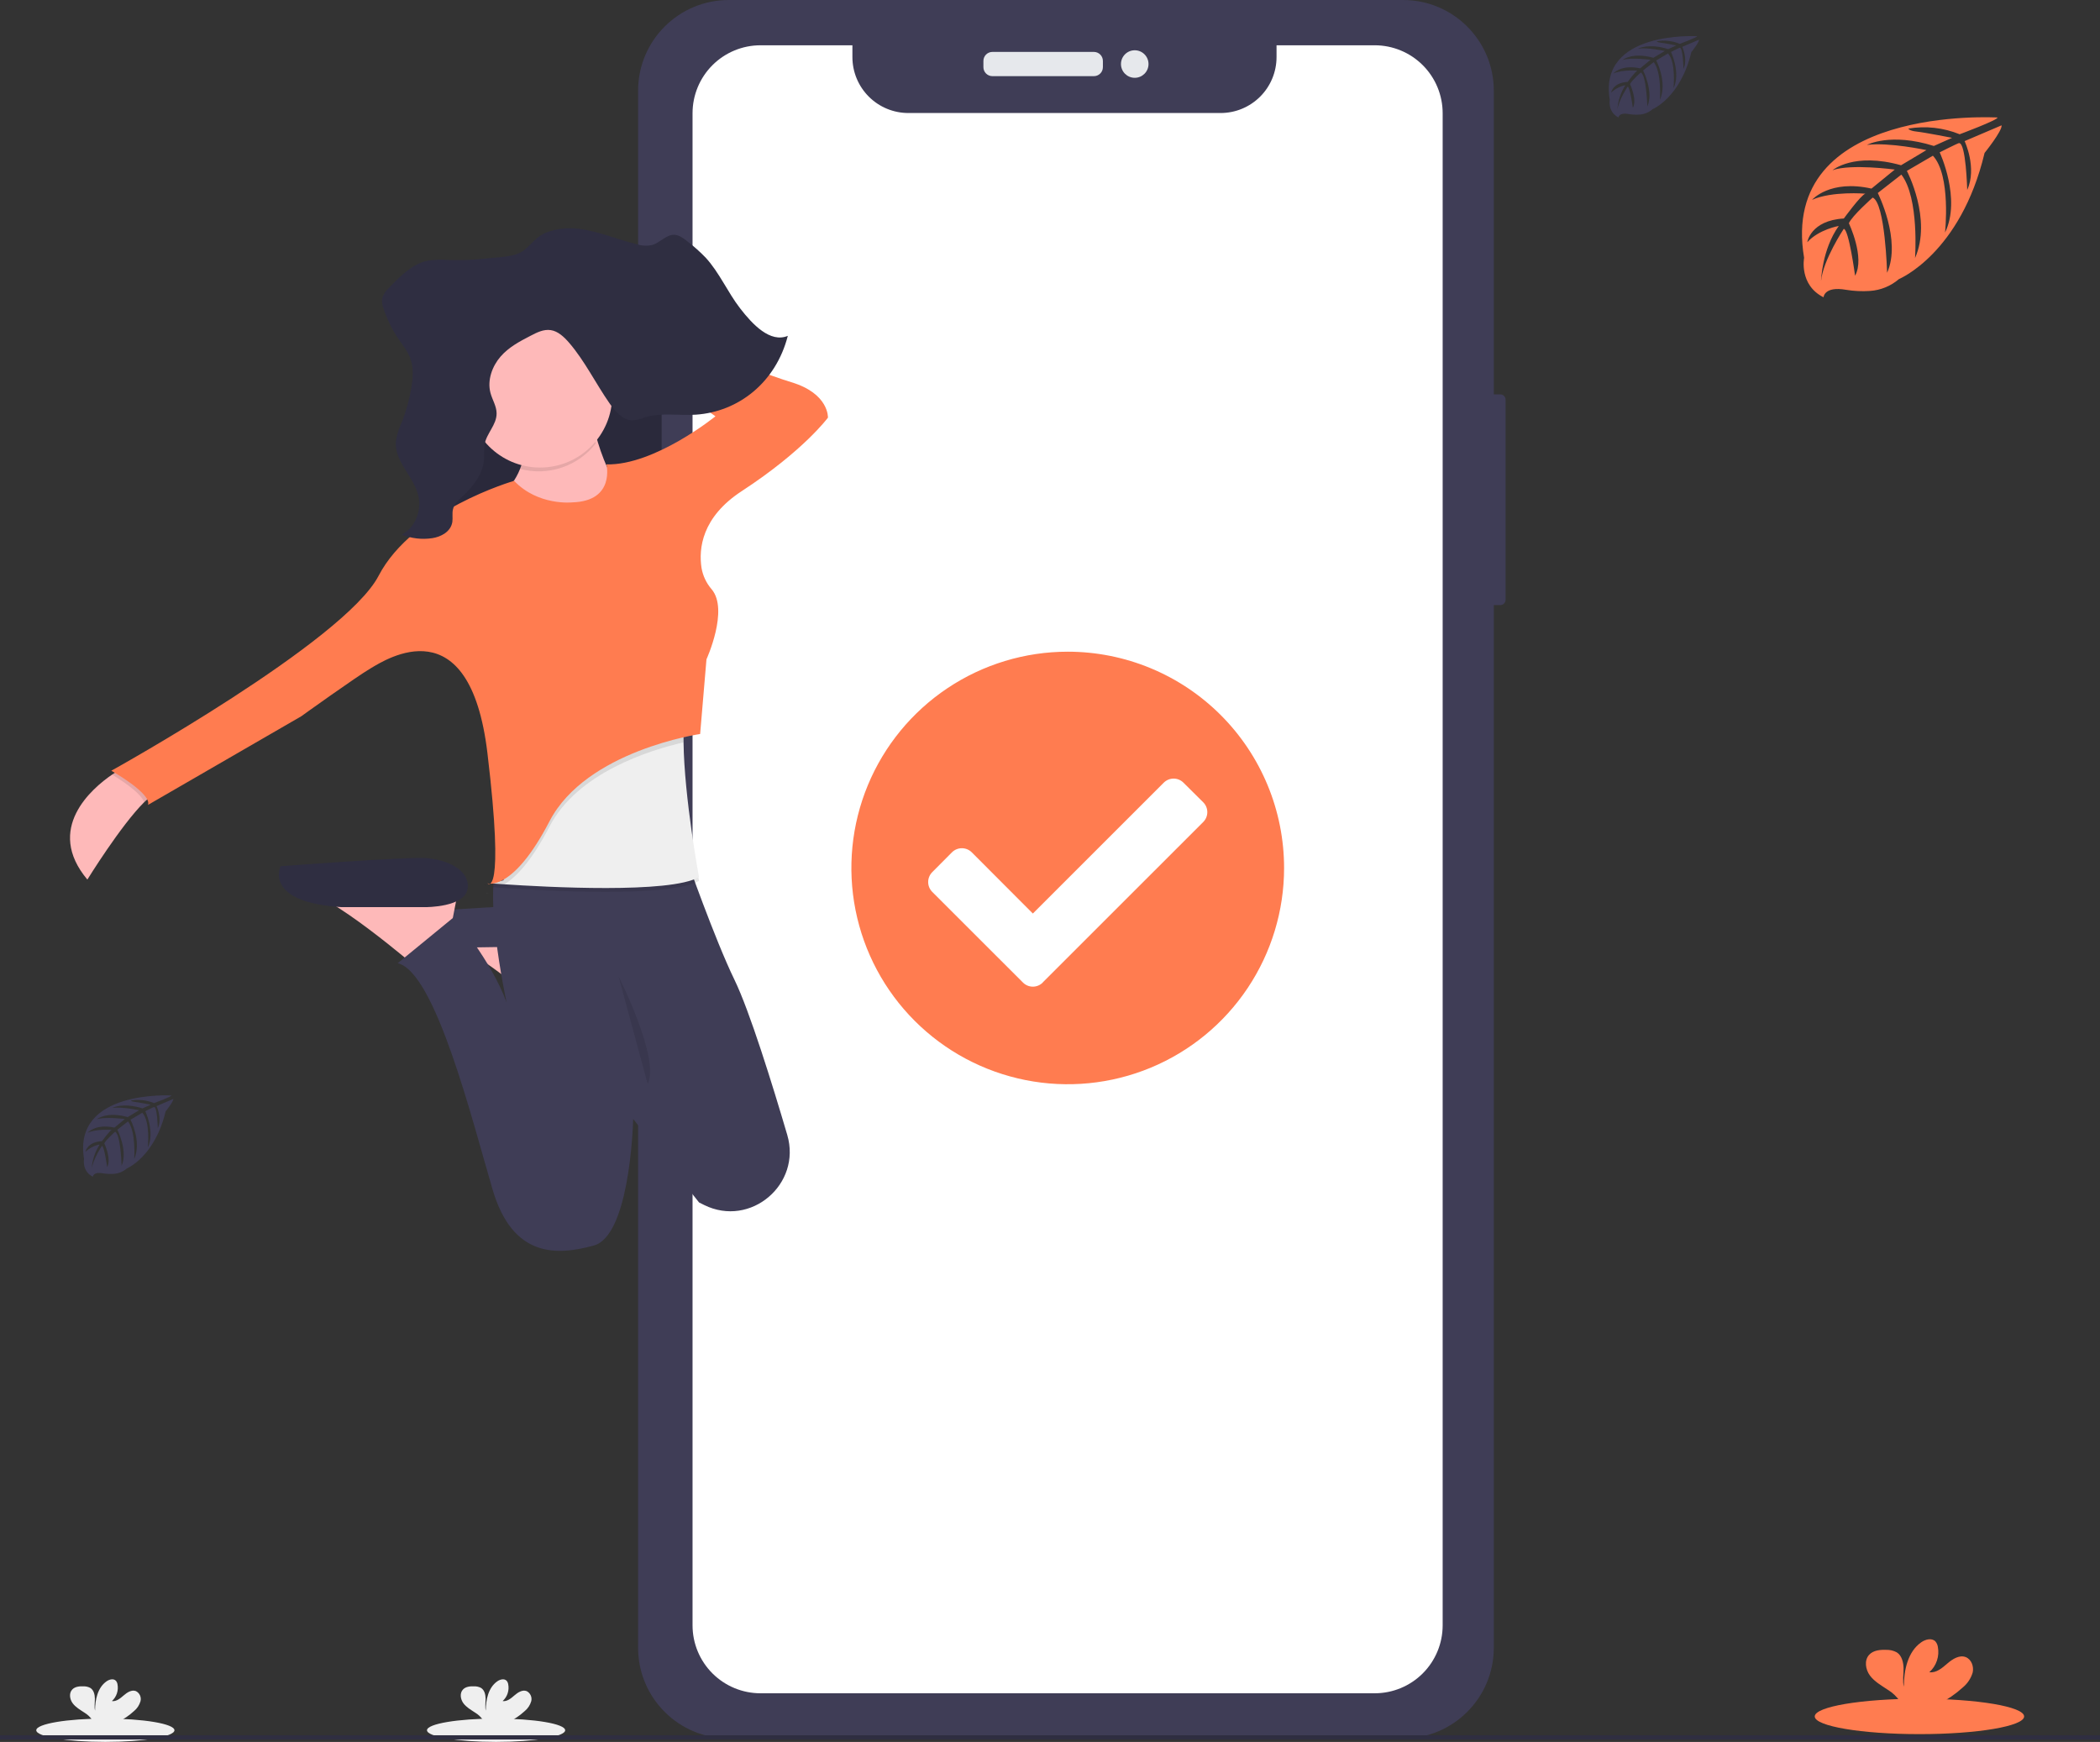 <svg width="487" height="404" viewBox="0 0 487 404" fill="none" xmlns="http://www.w3.org/2000/svg">
<rect x="0" y="0" width="487" height="404" fill="#333333" stroke="none"/>
<g clip-path="url(#clip0)">
<path d="M347.915 91.463H344.455C343.772 91.463 343.219 92.016 343.219 92.698V139.101C343.219 139.783 343.772 140.336 344.455 140.336H347.915C348.598 140.336 349.151 139.783 349.151 139.101V92.698C349.151 92.016 348.598 91.463 347.915 91.463Z" fill="#3F3D56"/>
<path d="M325.381 0H169.014C157.396 0 147.977 9.416 147.977 21.032V382.159C147.977 393.775 157.396 403.191 169.014 403.191H325.381C337 403.191 346.419 393.775 346.419 382.159V21.032C346.419 9.416 337 0 325.381 0Z" fill="#3F3D56"/>
<path d="M318.799 10.502H296.036V13.239C296.036 14.944 295.7 16.631 295.047 18.205C294.395 19.779 293.439 21.209 292.233 22.414C291.027 23.619 289.596 24.574 288.021 25.226C286.446 25.877 284.758 26.212 283.054 26.211H210.66C208.955 26.212 207.267 25.877 205.692 25.226C204.117 24.574 202.686 23.619 201.481 22.414C200.275 21.209 199.319 19.779 198.666 18.205C198.014 16.631 197.678 14.944 197.678 13.239V10.502H176.365C172.185 10.502 168.176 12.162 165.22 15.117C162.265 18.072 160.604 22.079 160.604 26.258V376.961C160.604 381.139 162.265 385.147 165.22 388.102C168.176 391.056 172.185 392.716 176.365 392.716H318.799C322.979 392.716 326.988 391.056 329.944 388.102C332.899 385.147 334.56 381.139 334.56 376.961V26.285C334.563 24.213 334.158 22.162 333.368 20.247C332.577 18.332 331.417 16.592 329.953 15.126C328.489 13.66 326.751 12.497 324.837 11.704C322.923 10.91 320.871 10.502 318.799 10.502Z" fill="white"/>
<path d="M253.679 12.041H230.145C228.992 12.041 228.057 12.976 228.057 14.128V15.576C228.057 16.729 228.992 17.663 230.145 17.663H253.679C254.833 17.663 255.767 16.729 255.767 15.576V14.128C255.767 12.976 254.833 12.041 253.679 12.041Z" fill="#E6E8EC"/>
<path d="M263.152 18.045C264.916 18.045 266.346 16.616 266.346 14.852C266.346 13.089 264.916 11.659 263.152 11.659C261.389 11.659 259.959 13.089 259.959 14.852C259.959 16.616 261.389 18.045 263.152 18.045Z" fill="#E6E8EC"/>
<path d="M248.41 244.074C269.142 244.074 285.949 227.272 285.949 206.545C285.949 185.819 269.142 169.016 248.41 169.016C227.677 169.016 210.87 185.819 210.87 206.545C210.87 227.272 227.677 244.074 248.41 244.074Z" fill="white"/>
<path d="M297.785 201.305C297.785 211.225 294.842 220.923 289.328 229.171C283.815 237.42 275.979 243.849 266.811 247.645C257.643 251.441 247.554 252.434 237.822 250.498C228.089 248.562 219.149 243.785 212.133 236.77C205.116 229.755 200.338 220.817 198.402 211.087C196.467 201.357 197.461 191.272 201.258 182.107C205.056 172.942 211.487 165.108 219.738 159.597C227.989 154.086 237.69 151.144 247.613 151.144C254.202 151.145 260.726 152.442 266.814 154.963C272.901 157.484 278.432 161.179 283.091 165.837C287.749 170.495 291.445 176.024 293.966 182.11C296.488 188.196 297.785 194.718 297.785 201.305ZM241.813 227.855L279.031 190.648C279.333 190.347 279.572 189.991 279.735 189.598C279.898 189.205 279.982 188.784 279.982 188.359C279.982 187.933 279.898 187.512 279.735 187.119C279.572 186.727 279.333 186.37 279.031 186.07L274.452 181.525C274.152 181.224 273.796 180.985 273.404 180.822C273.011 180.659 272.591 180.576 272.166 180.576C271.741 180.576 271.32 180.659 270.928 180.822C270.535 180.985 270.179 181.224 269.879 181.525L239.524 211.872L225.351 197.669C224.742 197.064 223.919 196.725 223.061 196.725C222.203 196.725 221.38 197.064 220.771 197.669L216.192 202.274C215.587 202.883 215.247 203.706 215.247 204.563C215.247 205.421 215.587 206.244 216.192 206.852L237.235 227.882C237.536 228.183 237.892 228.422 238.285 228.585C238.678 228.748 239.099 228.832 239.525 228.832C239.95 228.832 240.371 228.748 240.764 228.585C241.157 228.422 241.514 228.183 241.815 227.882L241.813 227.855Z" fill="#FF7C50"/>
<path d="M154.19 79.487H153.67C152.988 79.487 152.435 80.04 152.435 80.722V92.715C152.435 93.397 152.988 93.95 153.67 93.95H154.19C154.872 93.95 155.425 93.397 155.425 92.715V80.722C155.425 80.04 154.872 79.487 154.19 79.487Z" fill="#3F3D56"/>
<path d="M154.461 105.971H153.562C152.879 105.971 152.326 106.524 152.326 107.206V129.908C152.326 130.59 152.879 131.143 153.562 131.143H154.461C155.143 131.143 155.696 130.59 155.696 129.908V107.206C155.696 106.524 155.143 105.971 154.461 105.971Z" fill="#3F3D56"/>
<path d="M154.352 139.951H153.616C152.933 139.951 152.38 140.504 152.38 141.187V164.105C152.38 164.787 152.933 165.34 153.616 165.34H154.352C155.035 165.34 155.588 164.787 155.588 164.105V141.187C155.588 140.504 155.035 139.951 154.352 139.951Z" fill="#3F3D56"/>
<path d="M112.631 207.088C112.717 207.171 112.827 207.224 112.945 207.239C113.063 207.254 113.183 207.231 113.287 207.172C113.065 207.176 112.844 207.147 112.631 207.088Z" fill="url(#paint0_linear)"/>
<path d="M137.431 216.786L136.784 220.312L136.284 223.009L135.375 227.943L126.565 234.109C126.565 234.109 125.77 233.429 124.46 232.358C120.85 229.386 113.26 223.334 107.688 220.085C106.254 219.171 104.703 218.457 103.078 217.961L137.431 216.786Z" fill="#FEB9B9"/>
<path d="M130.968 219.409C130.968 219.409 141.24 221.172 141.842 216.786C142.444 212.4 136.554 210.03 131.563 209.735C126.572 209.44 96.616 211.498 96.616 211.498C96.616 211.498 91.332 218.543 110.416 219.722L130.968 219.409Z" fill="#3F3D56"/>
<path d="M153.433 74.68H99.692V138.387H153.433V74.68Z" fill="#2F2E41"/>
<path opacity="0.1" d="M153.433 74.969H99.692V138.676H153.433V74.969Z" fill="black"/>
<path d="M36.707 183.738C35.822 183.961 34.691 184.817 33.434 186.054C28.017 191.415 20.26 203.996 20.26 203.996C10.342 192.185 21.317 182.854 25.995 179.647C27.132 178.871 27.896 178.443 27.896 178.443L36.707 183.738Z" fill="#FEB9B9"/>
<path d="M136.841 94.787C136.841 94.787 139.485 113.281 148.588 117.685C157.692 122.089 136.841 130.319 136.841 130.319L108.358 119.742C108.358 119.742 124.511 114.456 121.279 98.895L136.841 94.787Z" fill="#FEB9B9"/>
<path d="M106.3 206.053L105.656 209.567L105.132 212.274L104.224 217.207L95.413 223.368C95.413 223.368 94.619 222.694 93.309 221.624C89.698 218.651 82.109 212.599 76.528 209.35C75.095 208.436 73.544 207.721 71.918 207.227L106.3 206.053Z" fill="#FEB9B9"/>
<path d="M98.679 210.386C98.679 210.386 107.898 210.451 108.453 206.053C109.008 201.654 103.429 199.297 98.679 199.002C93.929 198.707 65.069 200.901 65.069 200.901C65.069 200.901 60.975 209.208 79.128 210.385L98.679 210.386Z" fill="#2F2E41"/>
<path d="M163.321 279.483C162.918 279.284 162.514 279.08 162.117 278.881L161.034 277.516L146.825 259.503V259.816C146.729 262.824 145.706 286.661 137.726 288.863C129.21 291.209 118.937 291.799 114.254 275.946C109.571 260.093 101.015 225.45 92.228 223.393L105.299 212.678C105.299 212.678 113.953 222.798 117.479 232.484C117.347 231.882 111.371 203.966 116.276 199.027H159.158C159.158 199.027 165.778 217.876 170.315 227.214C173.848 234.464 179.15 251.604 182.564 263.204C185.943 274.658 174.069 284.771 163.321 279.483Z" fill="#3F3D56"/>
<path opacity="0.1" d="M162.099 204.29C155.479 208.207 126.418 206.612 116.964 205.975L114.388 205.788C114.111 205.788 114.43 205.632 114.43 205.632L114.695 202.966L121.742 185.061L159.475 163.186C158.711 165.49 158.458 169.016 158.519 173.053C158.693 186.024 162.099 204.29 162.099 204.29Z" fill="black"/>
<path d="M162.099 203.406C155.479 207.323 126.418 205.728 116.964 205.091L114.388 204.91L113.96 204.874L114.43 204.753L116.753 204.152L121.742 184.19L159.475 162.32C158.711 164.624 158.458 168.15 158.518 172.187C158.693 185.146 162.099 203.406 162.099 203.406Z" fill="#EFEFEF"/>
<path opacity="0.1" d="M158.494 172.175C150.821 173.943 133.935 179.133 127.447 191.668C123.12 200.012 119.479 203.592 116.939 205.09L114.363 204.909C114.38 204.858 114.394 204.806 114.405 204.753L116.728 204.151L121.717 184.189L159.45 162.32C158.695 164.612 158.434 168.138 158.494 172.175Z" fill="black"/>
<path opacity="0.1" d="M27.896 178.456L36.707 183.739C35.822 183.962 34.691 184.818 33.433 186.055C32.699 183.913 28.092 180.923 25.995 179.648C27.132 178.883 27.896 178.456 27.896 178.456Z" fill="black"/>
<path opacity="0.1" d="M112.793 205.253C112.697 205.303 112.587 205.322 112.479 205.307C112.371 205.292 112.271 205.244 112.192 205.169C112.387 205.226 112.59 205.254 112.793 205.253Z" fill="black"/>
<path d="M132.731 116.512C132.731 116.512 124.8 117.39 119.221 111.518C119.221 111.518 95.75 118.274 87.801 133.538C79.852 148.801 25.814 178.751 25.814 178.751C25.814 178.751 35.215 184.033 34.33 186.674L69.867 166.122C69.867 166.122 82.504 157.026 86.013 154.968C89.522 152.911 108.924 140.289 113.034 174.636C117.145 208.984 113.034 204.874 113.034 204.874C113.034 204.874 118.908 206.932 127.424 190.489C135.939 174.046 162.365 170.232 162.365 170.232L163.833 152.916C163.833 152.916 169.075 141.437 165.037 136.672C163.813 135.262 163 133.543 162.684 131.703C162.016 127.305 162.684 119.977 172.036 113.888C186.425 104.491 192.004 96.862 192.004 96.862C192.004 96.862 192.298 91.279 183.488 88.638C174.678 85.996 138.852 71.612 138.852 71.612L137.648 76.605L165.915 96.549C165.915 96.549 151.821 107.98 140.639 107.703C140.639 107.703 142.715 116.217 132.731 116.512Z" fill="#FF7C50"/>
<path opacity="0.1" d="M138.171 102.836C137.477 100.483 136.934 98.088 136.547 95.665L120.984 99.775C121.67 102.745 121.547 105.845 120.629 108.752C123.811 109.6 127.172 109.492 130.293 108.44C133.413 107.387 136.154 105.438 138.171 102.836Z" fill="black"/>
<path d="M125.245 108.438C134.488 108.438 141.981 100.947 141.981 91.706C141.981 82.466 134.488 74.975 125.245 74.975C116.002 74.975 108.509 82.466 108.509 91.706C108.509 100.947 116.002 108.438 125.245 108.438Z" fill="#FEB9B9"/>
<path opacity="0.1" d="M143.449 226.454C143.449 226.454 153.139 245.538 150.202 251.404L143.449 226.454Z" fill="black"/>
<path d="M134.145 53.063C138.791 53.593 143.203 55.584 147.777 56.673C148.92 57.028 150.137 57.074 151.303 56.805C153.078 56.258 154.523 54.399 156.364 54.453C157.497 54.489 158.501 55.259 159.433 55.999C160.929 57.143 162.337 58.398 163.646 59.753C166.799 63.176 168.755 67.785 171.632 71.509C174.508 75.233 178.61 79.6 182.697 77.892C179.917 88.722 171.246 95.496 161.395 96.171C157.466 96.44 153.439 95.623 149.636 96.772C148.689 97.16 147.688 97.404 146.668 97.494C144.478 97.494 142.714 95.484 141.348 93.529C138.146 88.933 135.613 83.717 132.008 79.523C130.804 78.134 129.414 76.816 127.729 76.563C126.044 76.311 124.498 77.117 122.999 77.893C120.526 79.175 117.999 80.498 116.079 82.706C114.159 84.915 112.949 88.175 113.744 91.129C114.171 92.73 115.146 94.174 115.164 95.846C115.2 98.517 112.841 100.467 112.377 103.066C112.273 104.157 112.235 105.254 112.263 106.351C112.058 109.911 109.727 112.824 107.299 115.068C106.348 115.934 105.302 116.873 105.024 118.215C104.837 119.135 105.024 120.103 104.904 121.036C104.549 123.347 102.244 124.52 100.204 124.821C97.82 125.174 95.385 124.885 93.15 123.985C96.003 122.636 97.76 118.799 97.098 115.363C96.19 110.598 91.399 107.175 91.811 102.326C92.036 100.838 92.482 99.392 93.135 98.037C94.178 95.416 94.937 92.691 95.398 89.909C95.758 87.761 95.933 85.481 95.259 83.429C94.657 81.564 93.4 80.078 92.334 78.501C90.89 76.357 89.75 74.022 88.946 71.565C88.655 70.836 88.544 70.047 88.622 69.266C88.864 68.344 89.377 67.515 90.097 66.889C92.715 64.138 95.513 61.282 99.022 60.494C100.696 60.216 102.399 60.151 104.089 60.301C107.029 60.394 109.972 60.269 112.893 59.928C115.3 59.646 119.368 59.682 121.409 58.123C123.31 56.667 124.382 54.838 126.722 53.912C129.093 53.034 131.641 52.743 134.149 53.064L134.145 53.063Z" fill="#2F2E41"/>
<path d="M445.127 402.189C458.535 402.189 469.405 400.352 469.405 398.085C469.405 395.818 458.535 393.98 445.127 393.98C431.718 393.98 420.849 395.818 420.849 398.085C420.849 400.352 431.718 402.189 445.127 402.189Z" fill="#FF7C50"/>
<path d="M455.167 391.373C456.274 390.468 457.08 389.25 457.48 387.878C457.782 386.496 457.19 384.857 455.861 384.323C454.376 383.755 452.786 384.788 451.586 385.825C450.387 386.863 449.002 388.053 447.426 387.829C448.237 387.096 448.845 386.165 449.189 385.128C449.534 384.09 449.603 382.981 449.391 381.908C449.32 381.464 449.13 381.046 448.841 380.701C448.02 379.819 446.521 380.194 445.539 380.894C442.399 383.097 441.524 387.367 441.505 391.197C441.185 389.815 441.457 388.372 441.445 386.972C441.433 385.571 441.053 383.951 439.851 383.211C439.11 382.814 438.277 382.618 437.436 382.644C436.023 382.59 434.453 382.735 433.487 383.766C432.28 385.046 432.606 387.195 433.644 388.595C434.683 389.996 436.271 390.895 437.732 391.867C438.9 392.564 439.896 393.515 440.646 394.65C440.736 394.808 440.808 394.976 440.862 395.151H449.683C451.672 394.144 453.516 392.874 455.166 391.375L455.167 391.373Z" fill="#FF7C50"/>
<path d="M115.043 404C123.892 404 131.065 402.788 131.065 401.292C131.065 399.795 123.892 398.583 115.043 398.583C106.195 398.583 99.021 399.795 99.021 401.292C99.021 402.788 106.195 404 115.043 404Z" fill="#EFEFEF"/>
<path d="M121.67 396.862C122.4 396.265 122.932 395.461 123.196 394.555C123.312 394.101 123.269 393.621 123.075 393.194C122.881 392.767 122.547 392.42 122.128 392.209C121.147 391.835 120.099 392.516 119.307 393.201C118.514 393.886 117.601 394.671 116.562 394.524C117.097 394.04 117.497 393.425 117.724 392.74C117.951 392.056 117.997 391.324 117.856 390.616C117.81 390.323 117.684 390.047 117.494 389.819C116.954 389.238 115.964 389.485 115.315 389.947C113.243 391.403 112.665 394.217 112.653 396.746C112.442 395.834 112.621 394.882 112.613 393.958C112.605 393.034 112.354 391.967 111.561 391.477C111.072 391.214 110.522 391.085 109.967 391.103C109.034 391.067 107.999 391.162 107.361 391.844C106.564 392.688 106.779 394.107 107.464 395.031C108.15 395.955 109.197 396.549 110.162 397.188C110.933 397.647 111.591 398.274 112.087 399.022C112.147 399.127 112.195 399.238 112.23 399.353H118.052C119.364 398.688 120.581 397.849 121.67 396.859V396.862Z" fill="#EFEFEF"/>
<path d="M24.432 404C33.281 404 40.454 402.788 40.454 401.292C40.454 399.795 33.281 398.583 24.432 398.583C15.583 398.583 8.41 399.795 8.41 401.292C8.41 402.788 15.583 404 24.432 404Z" fill="#EFEFEF"/>
<path d="M31.058 396.862C31.788 396.265 32.321 395.461 32.584 394.555C32.7 394.101 32.658 393.621 32.464 393.194C32.27 392.767 31.935 392.42 31.516 392.209C30.536 391.835 29.488 392.516 28.695 393.201C27.903 393.886 26.99 394.671 25.95 394.524C26.485 394.04 26.886 393.425 27.113 392.74C27.34 392.056 27.385 391.324 27.245 390.616C27.198 390.323 27.073 390.047 26.883 389.819C26.343 389.238 25.352 389.485 24.703 389.947C22.631 391.403 22.053 394.217 22.041 396.746C21.831 395.834 22.01 394.882 22.002 393.958C21.994 393.034 21.743 391.967 20.949 391.477C20.46 391.214 19.91 391.085 19.355 391.103C18.423 391.067 17.387 391.162 16.749 391.844C15.953 392.688 16.168 394.107 16.853 395.031C17.538 395.955 18.586 396.549 19.551 397.188C20.322 397.647 20.98 398.274 21.476 399.022C21.535 399.127 21.583 399.238 21.619 399.353H27.441C28.753 398.688 29.97 397.849 31.058 396.859V396.862Z" fill="#EFEFEF"/>
<path d="M487 402.453H0V403.436H487V402.453Z" fill="#2F2E41"/>
<path d="M463.228 27.254C463.228 27.254 412.389 24.187 418.379 59.8C418.379 59.8 417.171 66.096 422.895 68.951C422.895 68.951 422.986 66.313 428.112 67.213C429.937 67.515 431.791 67.604 433.636 67.478C436.126 67.314 438.495 66.346 440.386 64.719C440.386 64.719 454.678 58.816 460.233 35.468C460.233 35.468 464.344 30.374 464.181 29.064L455.602 32.728C455.602 32.728 458.536 38.915 456.206 44.055C456.206 44.055 455.928 32.949 454.28 33.19C453.948 33.239 449.824 35.333 449.824 35.333C449.824 35.333 454.866 46.107 451.062 53.943C451.062 53.943 452.505 40.663 448.248 36.112L442.21 39.637C442.21 39.637 448.103 50.768 444.106 59.852C444.106 59.852 445.131 45.921 440.936 40.494L435.466 44.761C435.466 44.761 441.002 55.729 437.627 63.264C437.627 63.264 437.187 47.05 434.282 45.825C434.282 45.825 429.494 50.05 428.763 51.777C428.763 51.777 432.555 59.744 430.2 63.945C430.2 63.945 428.757 53.141 427.574 53.08C427.574 53.08 422.804 60.239 422.308 65.153C422.308 65.153 422.514 57.855 426.42 52.404C426.42 52.404 421.807 53.195 419.114 56.18C419.114 56.18 419.857 51.122 427.597 50.676C427.597 50.676 431.54 45.243 432.591 44.917C432.591 44.917 424.898 44.27 420.231 46.342C420.231 46.342 424.337 41.568 434.004 43.74L439.407 39.328C439.407 39.328 429.276 37.945 424.977 39.473C424.977 39.473 429.922 35.248 440.863 38.326L446.744 34.813C446.744 34.813 438.104 32.954 432.96 33.606C432.96 33.606 438.394 30.678 448.471 33.853L452.697 31.965C452.697 31.965 446.37 30.722 444.516 30.523C442.662 30.324 442.566 29.817 442.566 29.817C446.574 29.149 450.69 29.606 454.454 31.139C454.454 31.139 463.379 27.815 463.228 27.254Z" fill="#FF7C50"/>
<path d="M393.571 8.399C393.571 8.399 370.627 7.017 373.308 23.109C373.308 23.109 372.768 25.953 375.349 27.244C375.349 27.244 375.391 26.037 377.709 26.453C378.533 26.592 379.37 26.632 380.203 26.574C381.329 26.499 382.4 26.058 383.252 25.318C383.252 25.318 389.712 22.65 392.224 12.099C392.224 12.099 394.077 9.8 394.004 9.208L390.128 10.862C390.128 10.862 391.451 13.656 390.412 15.98C390.412 15.98 390.285 10.964 389.543 11.079C389.391 11.079 387.526 12.05 387.526 12.05C387.526 12.05 389.808 16.921 388.087 20.459C388.087 20.459 388.739 14.459 386.813 12.4L384.084 14.018C384.084 14.018 386.747 19.046 384.942 23.151C384.942 23.151 385.407 16.856 383.511 14.405L381.041 16.337C381.041 16.337 383.541 21.293 382.019 24.698C382.019 24.698 381.814 17.37 380.504 16.815C380.504 16.815 378.342 18.722 378.01 19.507C378.01 19.507 379.725 23.129 378.662 25.006C378.662 25.006 378.01 20.122 377.455 20.097C377.455 20.097 375.299 23.334 375.076 25.53C375.184 23.481 375.825 21.496 376.935 19.771C375.692 20.007 374.544 20.601 373.633 21.48C373.633 21.48 373.971 19.192 377.467 18.993C377.467 18.993 379.278 16.536 379.725 16.385C379.725 16.385 376.248 16.096 374.14 17.033C374.14 17.033 375.993 14.878 380.359 15.856L382.774 13.864C382.774 13.864 378.193 13.254 376.251 13.926C376.251 13.926 378.485 12.019 383.43 13.407L386.087 11.82C386.087 11.82 382.18 10.981 379.856 11.28C379.856 11.28 382.313 9.958 386.866 11.388L388.768 10.537C388.768 10.537 385.908 9.975 385.066 9.885C384.225 9.794 384.185 9.565 384.185 9.565C385.997 9.264 387.858 9.473 389.558 10.169C389.558 10.169 393.642 8.651 393.571 8.399Z" fill="#3F3D56"/>
<path d="M39.751 254.07C39.751 254.07 16.808 252.688 19.488 268.78C19.488 268.78 18.949 271.624 21.529 272.915C21.529 272.915 21.571 271.708 23.89 272.124C24.713 272.263 25.55 272.303 26.383 272.245C27.509 272.17 28.58 271.729 29.432 270.989C29.432 270.989 35.892 268.321 38.404 257.77C38.404 257.77 40.258 255.471 40.185 254.879L36.308 256.533C36.308 256.533 37.631 259.327 36.592 261.651C36.592 261.651 36.465 256.635 35.723 256.75C35.572 256.75 33.706 257.721 33.706 257.721C33.706 257.721 35.989 262.592 34.268 266.13C34.268 266.13 34.92 260.13 32.994 258.071L30.265 259.689C30.265 259.689 32.928 264.717 31.122 268.822C31.122 268.822 31.587 262.527 29.691 260.076L27.221 262.008C27.221 262.008 29.721 266.963 28.2 270.369C28.2 270.369 27.995 263.041 26.684 262.486C26.684 262.486 24.523 264.393 24.19 265.178C24.19 265.178 25.905 268.8 24.843 270.677C24.843 270.677 24.19 265.793 23.635 265.768C23.635 265.768 21.479 269.005 21.256 271.201C21.364 269.152 22.005 267.167 23.116 265.442C21.872 265.678 20.724 266.272 19.813 267.151C19.813 267.151 20.151 264.863 23.647 264.664C23.647 264.664 25.459 262.207 25.905 262.056C25.905 262.056 22.428 261.767 20.32 262.704C20.32 262.704 22.174 260.549 26.54 261.527L28.955 259.535C28.955 259.535 24.374 258.925 22.431 259.597C22.431 259.597 24.665 257.69 29.61 259.078L32.267 257.491C32.267 257.491 28.36 256.652 26.036 256.951C26.036 256.951 28.493 255.629 33.046 257.059L34.948 256.208C34.948 256.208 32.088 255.646 31.247 255.556C30.405 255.465 30.365 255.236 30.365 255.236C32.178 254.935 34.038 255.144 35.739 255.84C35.739 255.84 39.822 254.322 39.751 254.07Z" fill="#3F3D56"/>
</g>
<defs>
<linearGradient id="paint0_linear" x1="112.962" y1="207.244" x2="112.962" y2="207.088" gradientUnits="userSpaceOnUse">
<stop stop-color="#808080" stop-opacity="0.251"/>
<stop offset="0.54" stop-color="#808080" stop-opacity="0.122"/>
<stop offset="1" stop-color="#808080" stop-opacity="0.102"/>
</linearGradient>
<clipPath id="clip0">
<rect width="487" height="404" fill="white"/>
</clipPath>
</defs>
</svg>
